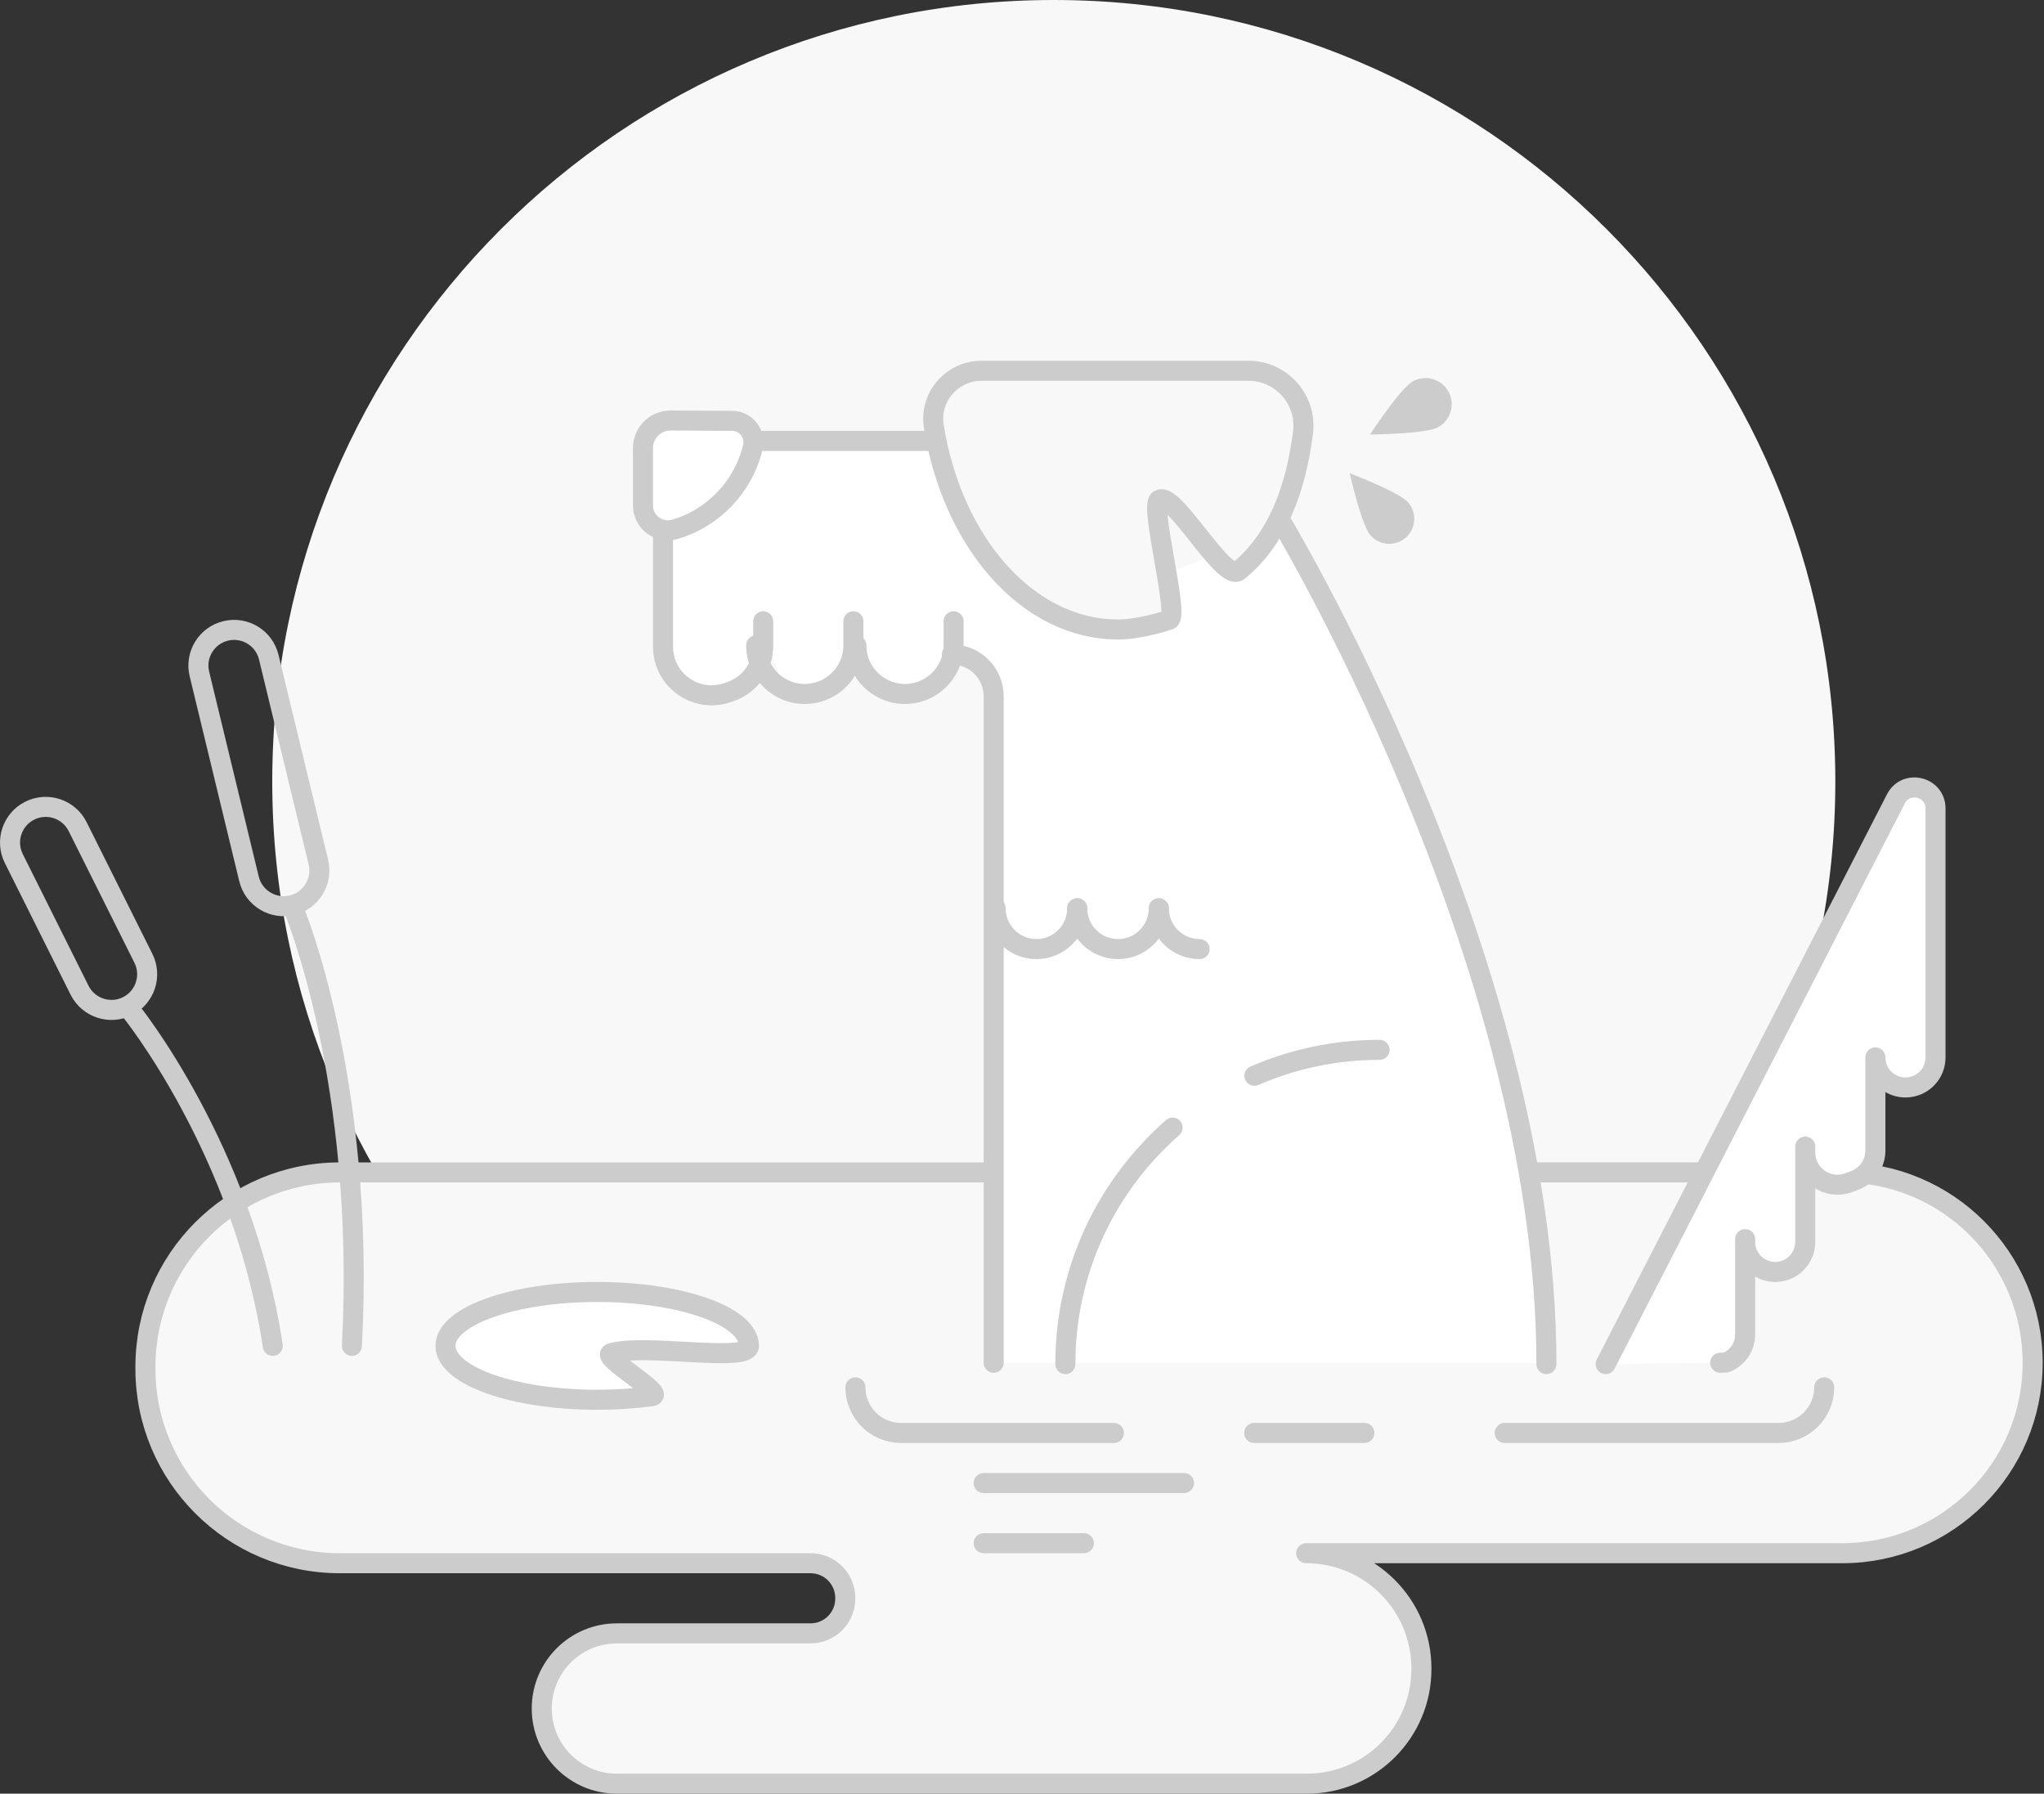 <svg width="100%" height="179" viewBox="0 0 204 179" xmlns="http://www.w3.org/2000/svg">
   <rect x="0" y="0" width="204" height="179" fill="#333333" stroke="none"/>
   <g fill="none" fill-rule="evenodd">
      <path d="M183.173 78c0 43.078-34.923 78-78 78-43.08 0-78-34.922-78-78s34.92-78 78-78c43.077 0 78 34.922 78 78" fill="#F8F8F8"/>
      <path d="M103.172 117H33.918c-10.72 0-19.405 8.688-19.405 19.405v.19c0 10.717 8.686 19.405 19.404 19.405h46.98c1.915 0 3.465 1.552 3.465 3.465v.07c0 1.913-1.55 3.465-3.463 3.465h-19.33c-4.144 0-7.5 3.357-7.5 7.5s3.356 7.5 7.5 7.5h68.86c6.314 0 11.434-5.12 11.434-11.436v-.064c0-6.352-5.15-11.5-11.5-11.5h53.504c10.495 0 19-8.507 19-19s-8.505-19-19-19h-30.69" fill="#F8F8F8"/>
      <path d="M103.172 117H33.918c-10.72 0-19.405 8.688-19.405 19.405v.19c0 10.717 8.686 19.405 19.404 19.405h46.98c1.915 0 3.465 1.552 3.465 3.465v.07c0 1.913-1.55 3.465-3.463 3.465h-19.33c-4.144 0-7.5 3.357-7.5 7.5s3.356 7.5 7.5 7.5h68.86c6.314 0 11.434-5.12 11.434-11.436v-.064c0-6.352-5.15-11.5-11.5-11.5h53.504c10.495 0 19-8.507 19-19s-8.505-19-19-19h-30.69" stroke="#CCC" stroke-width="2" stroke-linecap="round" stroke-linejoin="round"/>
      <path d="M74.747 134.31c0 1.714-10.225-.262-13.742.724-1.173.328 5.48 4.1 4.064 4.294-1.696.233-3.538.36-5.465.36-8.362 0-15.14-2.408-15.14-5.38 0-2.97 6.778-5.378 15.14-5.378 8.363 0 15.142 2.408 15.142 5.38" fill="#FFF"/>
      <path d="M74.747 134.31c0 1.714-10.225-.262-13.742.724-1.173.328 5.48 4.1 4.064 4.294-1.696.233-3.538.36-5.465.36-8.362 0-15.14-2.408-15.14-5.38 0-2.97 6.778-5.378 15.14-5.378 8.363 0 15.142 2.408 15.142 5.38z" stroke="#CCC" stroke-width="2" stroke-linecap="round" stroke-linejoin="round"/>
      <path d="M27.224 134.31c-2.963-19.663-14.242-33.524-14.242-33.524" stroke="#CCC" stroke-width="2" stroke-linecap="round" stroke-linejoin="round"/>
      <path d="M1.376 85.674L7.94 98.816c.88 1.758 3.02 2.472 4.778 1.593 1.76-.88 2.472-3.017 1.594-4.777L7.747 82.49c-.88-1.757-3.017-2.47-4.776-1.592-1.76.88-2.472 3.016-1.594 4.776z" stroke="#CCC" stroke-width="2" stroke-linecap="round" stroke-linejoin="round"/>
      <path d="M35.122 134.31c1.405-26.434-5.797-43.55-5.797-43.55" stroke="#CCC" stroke-width="2" stroke-linecap="round" stroke-linejoin="round"/>
      <path d="M19.902 67.258l4.95 20.452c.463 1.91 2.388 3.085 4.3 2.623 1.91-.463 3.084-2.388 2.622-4.3l-4.95-20.45c-.464-1.912-2.388-3.086-4.3-2.623-1.91.462-3.085 2.387-2.622 4.298z" stroke="#CCC" stroke-width="2" stroke-linecap="round" stroke-linejoin="round"/>
      <path d="M76.172 62.365v2.1c0 .688-.15 1.353-.425 1.958-.54 1.185-1.56 2.14-2.87 2.6l-.242.087c-3.156 1.11-6.463-1.23-6.463-4.576v-16.31c0-2.333 1.892-4.224 4.225-4.224h39.365l.552 23.938-14.03-2.244-3.407 3.33-2.828.163-4.043-3.493-2.5 3.054-2.335.57L78 68.202l-1.828-5.838z" fill="#FFF"/>
      <path d="M127.95 52.92s26.352 42.102 26.352 83.08h-55.13V69.197c0-2.3-1.787-4.168-4.09-4.168l.04.04" fill="#FFF"/>
      <path d="M76.172 62v2.43c0 2.058-1.298 3.892-3.24 4.576l-.298.104c-3.154 1.11-6.46-1.23-6.46-4.576l-.002-16.31c0-2.332 1.893-4.224 4.225-4.224h39.775" fill="#FFF"/>
      <path d="M76.172 62v2.43c0 2.058-1.298 3.892-3.24 4.576l-.298.104c-3.154 1.11-6.46-1.23-6.46-4.576l-.002-16.31c0-2.332 1.893-4.224 4.225-4.224h39.775" stroke="#CCC" stroke-width="2" stroke-linecap="round" stroke-linejoin="round"/>
      <path d="M85.172 62v2.4c0 2.04-1.278 3.865-3.197 4.56-3.162 1.148-6.505-1.195-6.505-4.56" stroke="#CCC" stroke-width="2" stroke-linecap="round" stroke-linejoin="round"/>
      <path d="M95.172 62v2.4c0 2.04-1.278 3.865-3.197 4.56-3.162 1.148-6.505-1.195-6.505-4.56" stroke="#CCC" stroke-width="2" stroke-linecap="round" stroke-linejoin="round"/>
      <path d="M67.385 52.816c3.84-1.14 6.82-4.27 7.752-8.194.315-1.332-.69-2.615-2.06-2.622l-6.138-.035c-1.527-.008-2.768 1.226-2.768 2.75v5.732c0 1.67 1.613 2.845 3.213 2.37" fill="#FFF"/>
      <path d="M67.385 52.816c3.84-1.14 6.82-4.27 7.752-8.194.315-1.332-.69-2.615-2.06-2.622l-6.138-.035c-1.527-.008-2.768 1.226-2.768 2.75v5.732c0 1.67 1.613 2.845 3.213 2.37z" stroke="#CCC" stroke-width="2" stroke-linecap="round" stroke-linejoin="round"/>
      <path d="M125.193 107.356c3.828-1.665 8.054-2.588 12.494-2.588" stroke="#CCC" stroke-width="2" stroke-linecap="round" stroke-linejoin="round"/>
      <path d="M106.327 136.128c0-9.41 4.145-17.853 10.708-23.6" stroke="#CCC" stroke-width="2" stroke-linecap="round" stroke-linejoin="round"/>
      <path d="M127.278 51.063s27.062 44.287 27.062 85.064" stroke="#CCC" stroke-width="2" stroke-linecap="round" stroke-linejoin="round"/>
      <path d="M99.172 136V69.487c0-2.3-1.865-4.168-4.168-4.168" stroke="#CCC" stroke-width="2" stroke-linecap="round" stroke-linejoin="round"/>
      <path d="M107.51 90.64c0 2.25-1.82 4.073-4.07 4.073s-4.072-1.823-4.072-4.072" stroke="#CCC" stroke-width="2" stroke-linecap="round" stroke-linejoin="round"/>
      <path d="M115.655 90.64c0 2.25-1.822 4.073-4.07 4.073-2.25 0-4.074-1.823-4.074-4.072" stroke="#CCC" stroke-width="2" stroke-linecap="round" stroke-linejoin="round"/>
      <path d="M119.727 94.713c-2.25 0-4.072-1.823-4.072-4.072" stroke="#CCC" stroke-width="2" stroke-linecap="round" stroke-linejoin="round"/>
      <path d="M160.253 136.128l28.966-56.405c1.002-1.953 3.953-1.24 3.953.956v23.394-.032 1.482c0 1.262-.79 2.39-1.977 2.82-1.957.71-4.023-.74-4.023-2.82v9.285c0 1.347-.845 2.552-2.113 3.012l-.587.213c-2.09.76-4.3-.79-4.3-3.013v-.6 9.517c0 1.237-.76 2.348-1.916 2.795-1.966.763-4.084-.688-4.084-2.796v-.277 9.516c0 1.237-.76 2.348-1.916 2.797l-.572.023" fill="#FFF"/>
      <path d="M160.253 136.128l28.966-56.405c1.002-1.953 3.953-1.24 3.953.956v23.394-.032 1.482c0 1.262-.79 2.39-1.977 2.82-1.957.71-4.023-.74-4.023-2.82v9.285c0 1.347-.845 2.552-2.113 3.012l-.587.213c-2.09.76-4.3-.79-4.3-3.013v-.6 9.517c0 1.237-.76 2.348-1.916 2.795-1.966.763-4.084-.688-4.084-2.796v-.277 9.516c0 1.237-.76 2.348-1.916 2.797l-.572.023" stroke="#CCC" stroke-width="2" stroke-linecap="round" stroke-linejoin="round"/>
      <path d="M124.6 37c3.303 0 5.86 2.9 5.446 6.177-.673 5.33-2.43 10.507-6.412 13.78-1.5 1.234-6.56-8.16-7.98-7.048-.88.692 2.022 11.444 1.058 11.936 0 0-2.823.973-5.13.973-9.01 0-16.543-8.688-18.387-20.292C92.733 39.623 95.02 37 97.963 37H124.6z" fill="#F8F8F8"/>
      <path d="M124.6 37c3.303 0 5.86 2.9 5.446 6.177-.673 5.33-2.43 10.507-6.412 13.78-1.5 1.234-6.56-8.16-7.98-7.048-.88.692 2.022 11.444 1.058 11.936 0 0-2.823.973-5.13.973-9.01 0-16.543-8.688-18.387-20.292C92.733 39.623 95.02 37 97.963 37H124.6z" stroke="#CCC" stroke-width="2" stroke-linecap="round" stroke-linejoin="round"/>
      <path d="M140.54 50.142c.903 1.04.792 2.616-.25 3.52-1.04.903-2.615.79-3.52-.25-.902-1.04-2.065-6.188-2.065-6.188s4.933 1.877 5.835 2.918" fill="#CCC"/>
      <path d="M141.023 38.047c1.267-.69 2.854-.224 3.544 1.043s.224 2.853-1.043 3.544c-1.268.69-6.792.726-6.792.726s3.024-4.623 4.29-5.313" fill="#CCC"/>
      <path d="M182.063 138.45c0 2.513-2.037 4.55-4.55 4.55h-27.34" stroke="#CCC" stroke-width="2" stroke-linecap="round" stroke-linejoin="round"/>
      <path d="M136.173 143h-11" stroke="#CCC" stroke-width="2" stroke-linecap="round" stroke-linejoin="round"/>
      <path d="M85.376 138.45c0 2.513 2.037 4.55 4.55 4.55h21.247" stroke="#CCC" stroke-width="2" stroke-linecap="round" stroke-linejoin="round"/>
      <path d="M98.172 148h20" stroke="#CCC" stroke-width="2" stroke-linecap="round" stroke-linejoin="round"/>
      <path d="M108.172 154h-10" stroke="#CCC" stroke-width="2" stroke-linecap="round" stroke-linejoin="round"/>
   </g>
</svg>
